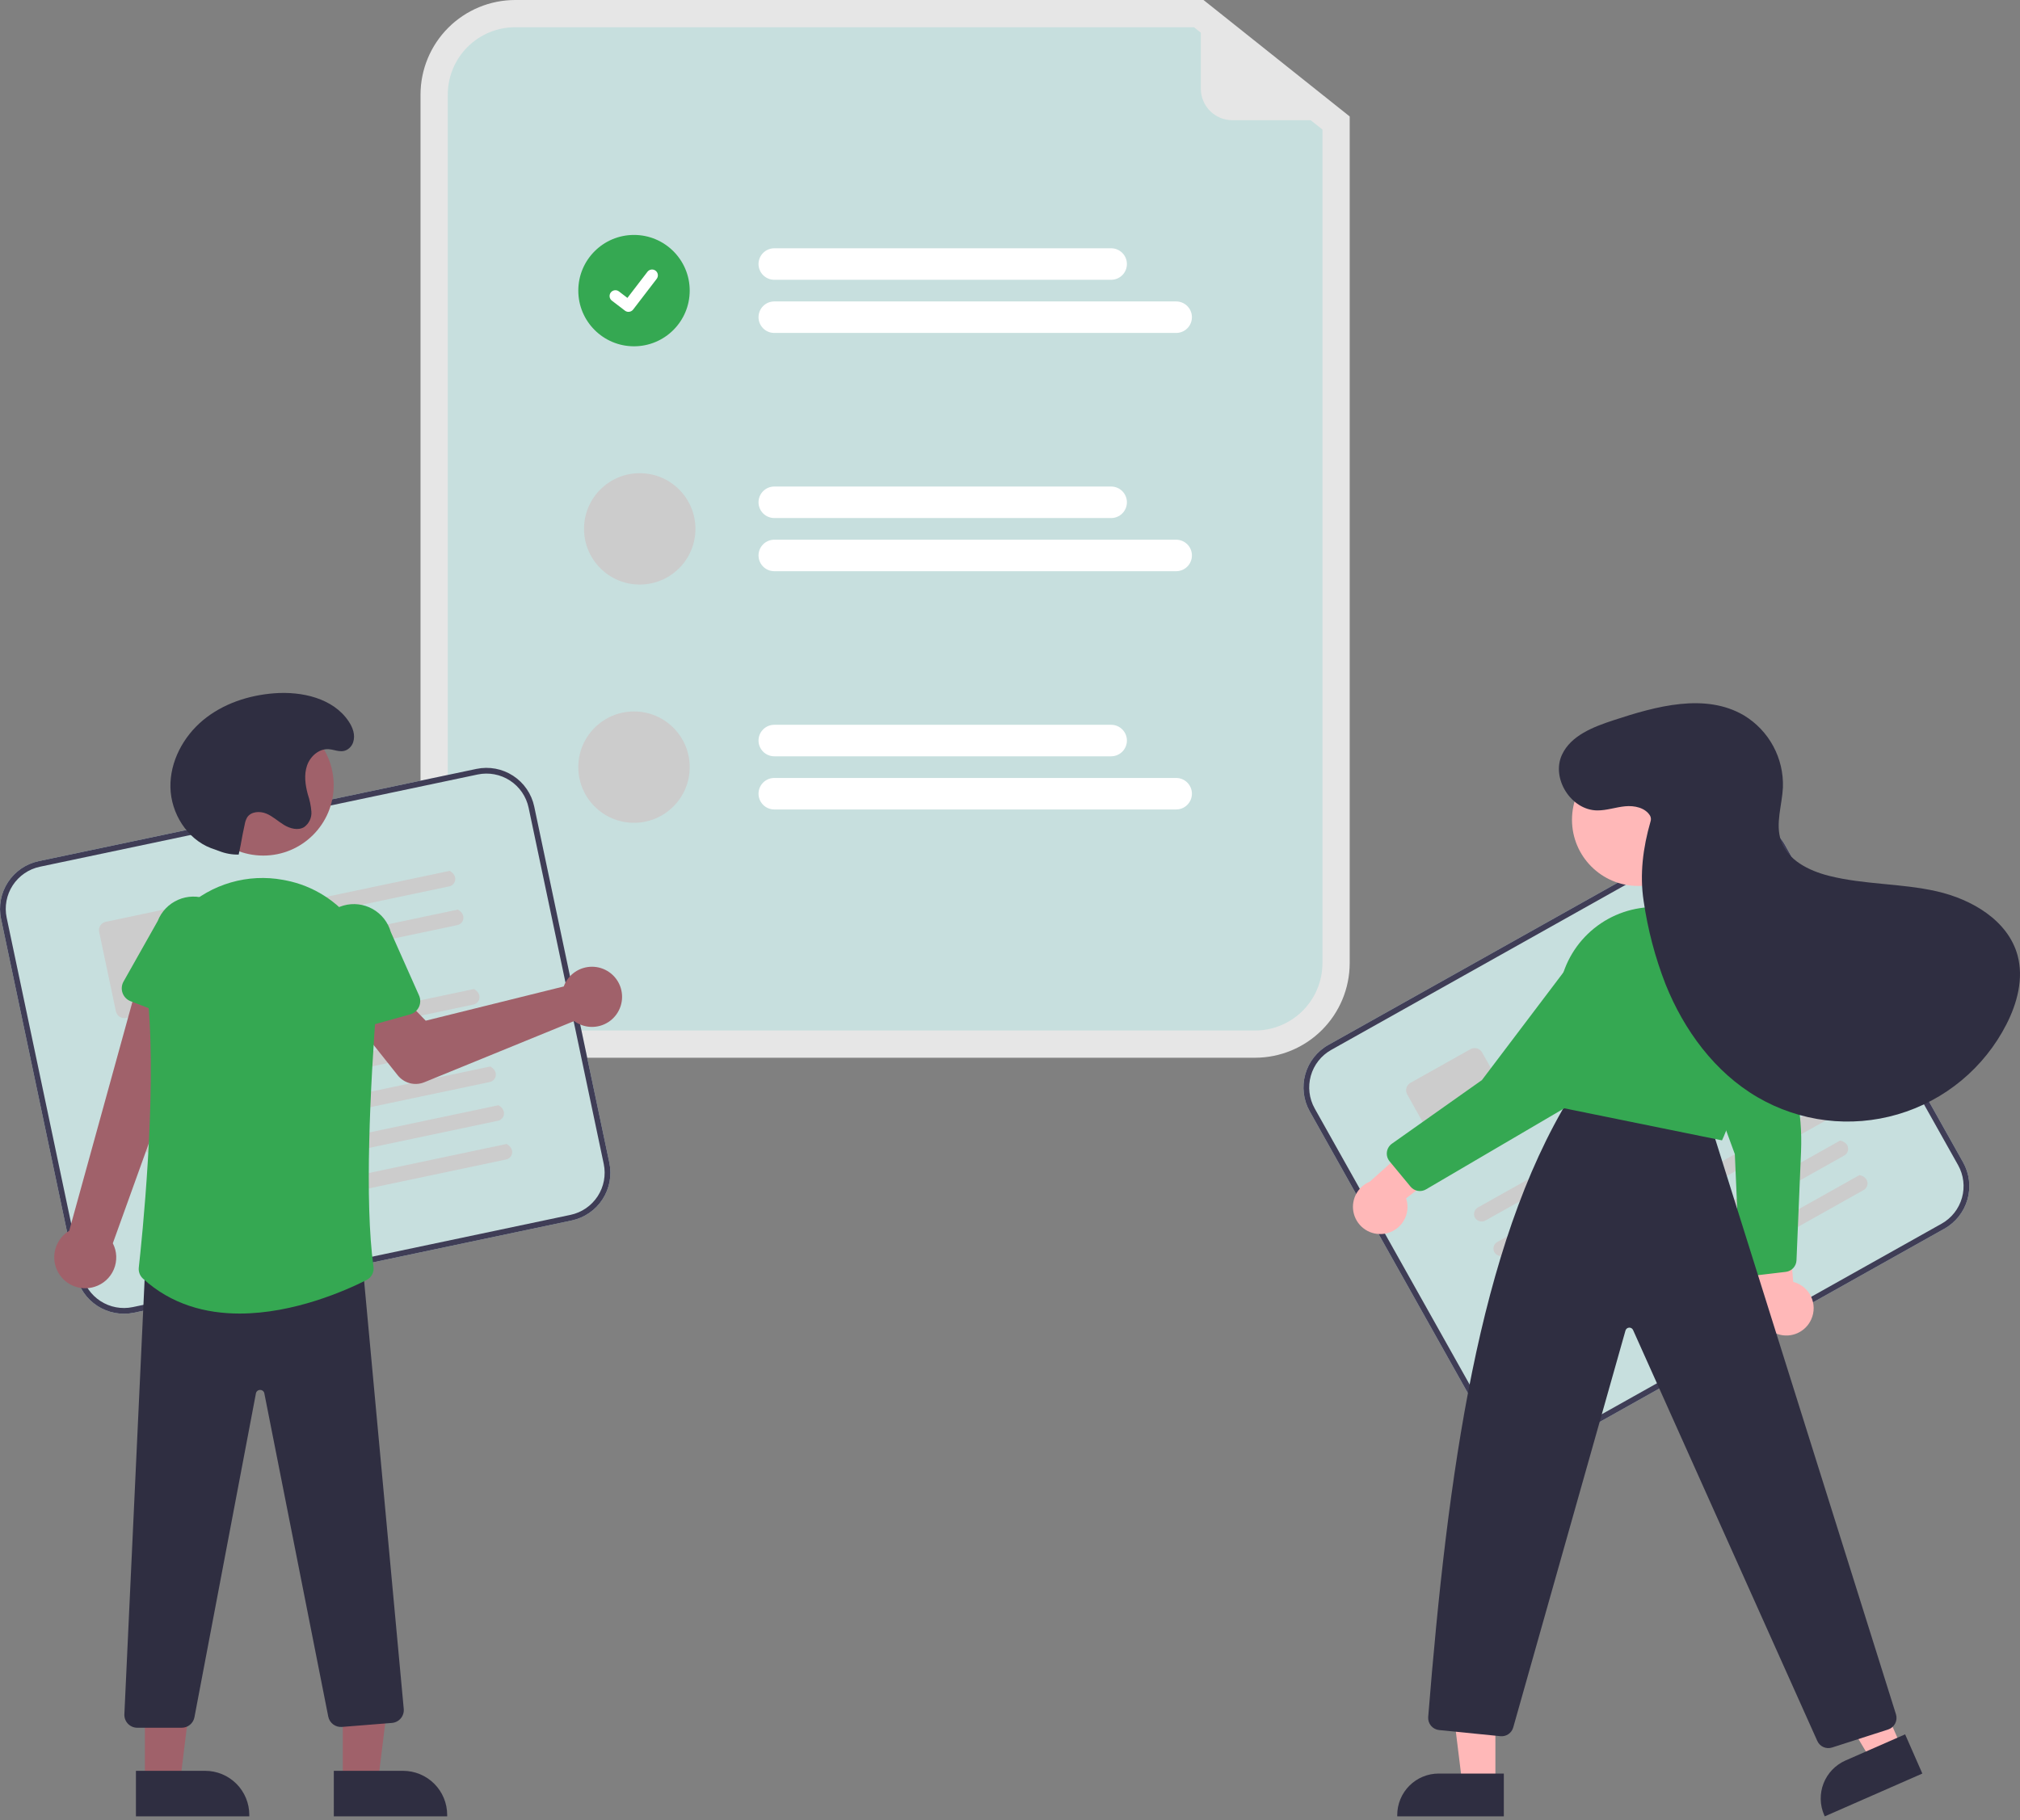 <svg width="456" height="411" viewBox="0 0 456 411" fill="none" xmlns="http://www.w3.org/2000/svg">
<rect x="0" y="0" width="456" height="411" fill="#808080" stroke="none"/>
<g clip-path="url(#clip0_6_27)">
<path d="M283.321 238.833H116.293C110.629 238.827 105.199 236.574 101.193 232.57C97.188 228.566 94.935 223.137 94.929 217.474V21.359C94.935 15.696 97.188 10.267 101.193 6.263C105.199 2.259 110.629 0.006 116.293 0H271.685L304.685 26.297V217.474C304.678 223.137 302.425 228.566 298.42 232.57C294.415 236.574 288.985 238.827 283.321 238.833Z" fill="#E6E6E6"/>
<path d="M116.293 6.149C112.259 6.153 108.392 7.757 105.54 10.609C102.688 13.46 101.084 17.326 101.079 21.359V217.474C101.084 221.507 102.688 225.373 105.54 228.224C108.392 231.076 112.259 232.68 116.293 232.684H283.321C287.354 232.68 291.221 231.076 294.073 228.224C296.925 225.373 298.53 221.507 298.534 217.474V29.259L269.534 6.149H116.293Z" fill="#C7DFDE"/>
<path d="M250.834 63.174H174.788C174.321 63.174 173.859 63.082 173.427 62.903C172.995 62.724 172.603 62.462 172.273 62.132C171.942 61.802 171.68 61.41 171.502 60.978C171.323 60.547 171.231 60.084 171.231 59.617C171.231 59.15 171.323 58.687 171.502 58.256C171.68 57.824 171.942 57.432 172.273 57.102C172.603 56.772 172.995 56.51 173.427 56.331C173.859 56.152 174.321 56.06 174.788 56.06H250.834C251.301 56.06 251.764 56.152 252.195 56.331C252.627 56.51 253.019 56.772 253.349 57.102C253.68 57.432 253.942 57.824 254.121 58.256C254.299 58.687 254.391 59.15 254.391 59.617C254.391 60.084 254.299 60.547 254.121 60.978C253.942 61.41 253.68 61.802 253.349 62.132C253.019 62.462 252.627 62.724 252.195 62.903C251.764 63.082 251.301 63.174 250.834 63.174Z" fill="white"/>
<path d="M265.509 75.178H174.788C173.845 75.178 172.94 74.803 172.273 74.136C171.606 73.469 171.231 72.565 171.231 71.621C171.231 70.678 171.606 69.773 172.273 69.106C172.94 68.439 173.845 68.064 174.788 68.064H265.509C266.453 68.064 267.358 68.439 268.025 69.106C268.692 69.773 269.067 70.678 269.067 71.621C269.067 72.565 268.692 73.469 268.025 74.136C267.358 74.803 266.453 75.178 265.509 75.178Z" fill="white"/>
<path d="M250.834 116.971H174.788C173.845 116.971 172.94 116.596 172.273 115.929C171.606 115.262 171.231 114.358 171.231 113.414C171.231 112.471 171.606 111.566 172.273 110.899C172.94 110.232 173.845 109.857 174.788 109.857H250.834C251.777 109.857 252.682 110.232 253.349 110.899C254.017 111.566 254.391 112.471 254.391 113.414C254.391 114.358 254.017 115.262 253.349 115.929C252.682 116.596 251.777 116.971 250.834 116.971Z" fill="white"/>
<path d="M265.509 128.976H174.788C173.845 128.976 172.94 128.601 172.273 127.934C171.606 127.267 171.231 126.362 171.231 125.419C171.231 124.475 171.606 123.571 172.273 122.904C172.94 122.237 173.845 121.862 174.788 121.862H265.509C266.453 121.862 267.358 122.237 268.025 122.904C268.692 123.571 269.067 124.475 269.067 125.419C269.067 126.362 268.692 127.267 268.025 127.934C267.358 128.601 266.453 128.976 265.509 128.976Z" fill="white"/>
<path d="M250.834 170.769H174.788C173.845 170.769 172.94 170.394 172.273 169.727C171.606 169.06 171.231 168.155 171.231 167.212C171.231 166.268 171.606 165.364 172.273 164.697C172.94 164.03 173.845 163.655 174.788 163.655H250.834C251.777 163.655 252.682 164.03 253.349 164.697C254.017 165.364 254.391 166.268 254.391 167.212C254.391 168.155 254.017 169.06 253.349 169.727C252.682 170.394 251.777 170.769 250.834 170.769Z" fill="white"/>
<path d="M265.509 182.773H174.788C173.845 182.773 172.94 182.398 172.273 181.731C171.606 181.064 171.231 180.159 171.231 179.216C171.231 178.273 171.606 177.368 172.273 176.701C172.94 176.034 173.845 175.659 174.788 175.659H265.509C266.453 175.659 267.358 176.034 268.025 176.701C268.692 177.368 269.067 178.273 269.067 179.216C269.067 180.159 268.692 181.064 268.025 181.731C267.358 182.398 266.453 182.773 265.509 182.773Z" fill="white"/>
<path d="M143.121 78.191C150.066 78.191 155.696 72.562 155.696 65.619C155.696 58.676 150.066 53.048 143.121 53.048C136.177 53.048 130.547 58.676 130.547 65.619C130.547 72.562 136.177 78.191 143.121 78.191Z" fill="#35A852"/>
<path d="M141.875 70.415C141.592 70.415 141.317 70.324 141.091 70.154L141.077 70.144L138.121 67.883C137.845 67.671 137.665 67.359 137.619 67.014C137.574 66.668 137.667 66.32 137.879 66.043C138.091 65.767 138.404 65.586 138.749 65.541C139.094 65.495 139.443 65.588 139.719 65.799L141.633 67.267L146.157 61.367C146.262 61.231 146.392 61.116 146.542 61.03C146.691 60.943 146.856 60.887 147.027 60.865C147.197 60.842 147.371 60.854 147.538 60.898C147.704 60.943 147.86 61.02 147.997 61.124L147.997 61.125L147.969 61.164L147.998 61.125C148.274 61.337 148.455 61.65 148.5 61.995C148.546 62.34 148.453 62.689 148.241 62.965L142.921 69.901C142.798 70.061 142.64 70.19 142.458 70.279C142.277 70.368 142.078 70.414 141.876 70.413L141.875 70.415Z" fill="white"/>
<path d="M144.416 131.988C151.361 131.988 156.99 126.36 156.99 119.417C156.99 112.473 151.361 106.845 144.416 106.845C137.471 106.845 131.842 112.473 131.842 119.417C131.842 126.36 137.471 131.988 144.416 131.988Z" fill="#CCCCCC"/>
<path d="M143.121 185.785C150.066 185.785 155.696 180.157 155.696 173.214C155.696 166.271 150.066 160.642 143.121 160.642C136.177 160.642 130.547 166.271 130.547 173.214C130.547 180.157 136.177 185.785 143.121 185.785Z" fill="#CCCCCC"/>
<path d="M304.042 27.143H278.192C276.305 27.143 274.496 26.394 273.161 25.06C271.827 23.726 271.077 21.916 271.077 20.029V0.942C271.077 0.858 271.101 0.776 271.145 0.705C271.19 0.635 271.253 0.578 271.328 0.541C271.404 0.505 271.487 0.49 271.571 0.5C271.654 0.509 271.732 0.541 271.798 0.593L304.318 26.35C304.391 26.407 304.444 26.486 304.469 26.574C304.495 26.663 304.493 26.758 304.462 26.845C304.432 26.932 304.375 27.007 304.3 27.061C304.225 27.114 304.135 27.143 304.042 27.143Z" fill="#E6E6E6"/>
<path d="M129.057 275.579L30.235 296.404C27.379 297.002 24.402 296.444 21.958 294.851C19.513 293.258 17.801 290.76 17.196 287.906L0.238 207.474C-0.361 204.619 0.198 201.643 1.791 199.199C3.385 196.755 5.883 195.043 8.737 194.438L107.559 173.613C110.415 173.014 113.392 173.573 115.836 175.166C118.28 176.759 119.993 179.256 120.598 182.11L137.556 262.543C138.154 265.398 137.596 268.374 136.002 270.818C134.409 273.261 131.911 274.974 129.057 275.579Z" fill="#C7DFDE"/>
<path d="M129.057 275.579L30.235 296.404C27.379 297.002 24.402 296.444 21.958 294.851C19.513 293.258 17.801 290.76 17.196 287.906L0.238 207.474C-0.361 204.619 0.198 201.643 1.791 199.199C3.385 196.755 5.883 195.043 8.737 194.438L107.559 173.613C110.415 173.014 113.392 173.573 115.836 175.166C118.28 176.759 119.993 179.256 120.598 182.11L137.556 262.543C138.154 265.398 137.596 268.374 136.002 270.818C134.409 273.261 131.911 274.974 129.057 275.579ZM9.004 195.705C6.485 196.238 4.281 197.749 2.876 199.905C1.47 202.062 0.977 204.688 1.505 207.207L18.463 287.64C18.996 290.158 20.508 292.361 22.664 293.767C24.821 295.172 27.448 295.665 29.968 295.137L128.79 274.312C131.308 273.778 133.512 272.267 134.918 270.111C136.324 267.955 136.817 265.329 136.289 262.81L119.331 182.377C118.797 179.859 117.286 177.655 115.129 176.25C112.972 174.844 110.346 174.351 107.826 174.879L9.004 195.705Z" fill="#3F3D56"/>
<path d="M101.419 200.134L51.545 210.644C51.108 210.745 50.65 210.677 50.262 210.453C49.874 210.229 49.585 209.866 49.454 209.438C49.394 209.215 49.381 208.981 49.414 208.752C49.447 208.524 49.527 208.304 49.648 208.107C49.769 207.91 49.929 207.739 50.118 207.606C50.307 207.473 50.522 207.38 50.748 207.332L101.517 196.633C103.499 197.75 102.873 199.827 101.418 200.134L101.419 200.134Z" fill="#CCCCCC"/>
<path d="M103.263 208.88L53.389 219.39C52.952 219.491 52.494 219.423 52.106 219.199C51.718 218.975 51.429 218.613 51.298 218.184C51.238 217.961 51.225 217.728 51.258 217.499C51.291 217.27 51.371 217.05 51.492 216.853C51.613 216.656 51.773 216.486 51.962 216.352C52.151 216.219 52.366 216.126 52.592 216.078L103.361 205.379C105.343 206.496 104.717 208.574 103.262 208.88L103.263 208.88Z" fill="#CCCCCC"/>
<path d="M43.657 226.642L28.436 229.85C27.939 229.954 27.421 229.857 26.995 229.579C26.57 229.302 26.272 228.867 26.166 228.371L22.38 210.413C22.276 209.916 22.373 209.398 22.651 208.972C22.928 208.547 23.363 208.249 23.86 208.144L39.081 204.936C39.578 204.832 40.096 204.929 40.521 205.206C40.947 205.484 41.245 205.918 41.35 206.415L45.136 224.373C45.241 224.87 45.143 225.388 44.866 225.813C44.589 226.239 44.154 226.537 43.657 226.642V226.642Z" fill="#CCCCCC"/>
<path d="M106.893 226.818L30.776 242.859C30.34 242.96 29.881 242.892 29.493 242.668C29.105 242.444 28.817 242.082 28.686 241.653C28.626 241.43 28.612 241.196 28.646 240.967C28.679 240.739 28.759 240.519 28.88 240.322C29.001 240.125 29.161 239.954 29.35 239.821C29.539 239.688 29.753 239.595 29.98 239.547L106.992 223.318C108.974 224.435 108.348 226.512 106.893 226.818Z" fill="#CCCCCC"/>
<path d="M108.738 235.567L32.621 251.608C32.184 251.709 31.726 251.641 31.338 251.417C30.95 251.193 30.661 250.83 30.53 250.402C30.47 250.178 30.457 249.945 30.49 249.716C30.523 249.487 30.603 249.268 30.724 249.071C30.845 248.874 31.005 248.703 31.194 248.57C31.383 248.437 31.598 248.343 31.824 248.296L108.837 232.067C110.819 233.183 110.192 235.261 108.738 235.567Z" fill="#CCCCCC"/>
<path d="M110.581 244.31L34.464 260.351C34.028 260.452 33.569 260.384 33.181 260.16C32.793 259.936 32.504 259.573 32.373 259.145C32.314 258.922 32.3 258.688 32.333 258.459C32.367 258.231 32.446 258.011 32.568 257.814C32.689 257.617 32.849 257.446 33.038 257.313C33.227 257.18 33.441 257.086 33.667 257.039L110.68 240.81C112.662 241.927 112.036 244.004 110.581 244.31Z" fill="#CCCCCC"/>
<path d="M112.426 253.058L36.309 269.099C35.872 269.2 35.413 269.132 35.025 268.908C34.637 268.684 34.349 268.322 34.218 267.893C34.158 267.67 34.145 267.436 34.178 267.208C34.211 266.979 34.291 266.759 34.412 266.562C34.533 266.365 34.693 266.194 34.882 266.061C35.071 265.928 35.285 265.835 35.512 265.787L112.524 249.558C114.507 250.675 113.88 252.752 112.426 253.058Z" fill="#CCCCCC"/>
<path d="M114.269 261.802L38.152 277.843C37.715 277.944 37.257 277.876 36.869 277.652C36.481 277.428 36.192 277.065 36.061 276.637C36.002 276.413 35.988 276.18 36.021 275.951C36.055 275.722 36.134 275.503 36.255 275.306C36.376 275.108 36.536 274.938 36.725 274.805C36.915 274.672 37.129 274.578 37.355 274.531L114.368 258.302C116.35 259.418 115.723 261.496 114.269 261.802Z" fill="#CCCCCC"/>
<path d="M127.706 221.759C127.533 222.073 127.385 222.4 127.263 222.737L96.102 230.468L90.681 224.861L81.148 231.934L89.78 242.792C90.477 243.669 91.44 244.297 92.525 244.58C93.609 244.864 94.756 244.788 95.794 244.364L129.607 230.55C130.718 231.368 132.052 231.828 133.431 231.87C134.811 231.911 136.17 231.531 137.329 230.782C138.487 230.032 139.39 228.947 139.916 227.672C140.443 226.397 140.569 224.991 140.277 223.643C139.986 222.294 139.29 221.066 138.284 220.123C137.277 219.179 136.007 218.564 134.642 218.359C133.277 218.155 131.883 218.371 130.644 218.978C129.405 219.585 128.38 220.555 127.706 221.759L127.706 221.759Z" fill="#A0616A"/>
<path d="M21.341 290.556C22.312 290.256 23.206 289.747 23.959 289.065C24.713 288.382 25.307 287.542 25.701 286.605C26.095 285.668 26.278 284.656 26.238 283.64C26.198 282.624 25.936 281.63 25.47 280.726L46.914 221.136L32.022 218.498L15.626 277.902C14.159 278.786 13.068 280.176 12.559 281.81C12.049 283.443 12.157 285.207 12.861 286.767C13.566 288.327 14.818 289.574 16.381 290.273C17.944 290.971 19.709 291.072 21.341 290.556Z" fill="#A0616A"/>
<path d="M44.191 231.714L29.487 226.072C29.069 225.912 28.69 225.663 28.376 225.343C28.063 225.023 27.822 224.639 27.67 224.217C27.518 223.796 27.459 223.346 27.497 222.9C27.535 222.453 27.668 222.02 27.888 221.63L35.602 207.957C36.436 205.822 38.082 204.104 40.181 203.181C42.279 202.258 44.658 202.204 46.796 203.031C48.934 203.859 50.657 205.5 51.586 207.595C52.515 209.691 52.576 212.069 51.754 214.209L48.352 229.482C48.254 229.919 48.064 230.33 47.793 230.687C47.522 231.044 47.178 231.339 46.783 231.551C46.388 231.762 45.952 231.887 45.505 231.915C45.057 231.943 44.609 231.875 44.191 231.714V231.714Z" fill="#35A852"/>
<path d="M77.38 402.434L85.317 402.434L89.092 371.827L77.379 371.828L77.38 402.434Z" fill="#A0616A"/>
<path d="M75.355 399.844L90.986 399.843H90.986C92.294 399.843 93.59 400.101 94.798 400.601C96.007 401.101 97.105 401.835 98.03 402.76C98.955 403.685 99.689 404.782 100.189 405.991C100.69 407.199 100.947 408.494 100.947 409.802V410.125L75.356 410.126L75.355 399.844Z" fill="#2F2E41"/>
<path d="M32.71 402.434L40.647 402.434L44.422 371.827L32.708 371.828L32.71 402.434Z" fill="#A0616A"/>
<path d="M30.685 399.844L46.315 399.843H46.316C47.624 399.843 48.919 400.101 50.128 400.601C51.337 401.101 52.435 401.835 53.36 402.76C54.285 403.685 55.018 404.782 55.519 405.991C56.02 407.199 56.277 408.494 56.277 409.802V410.125L30.685 410.126L30.685 399.844Z" fill="#2F2E41"/>
<path d="M41.03 390.115H30.986C30.592 390.115 30.202 390.035 29.839 389.88C29.477 389.725 29.15 389.498 28.878 389.213C28.606 388.927 28.394 388.59 28.257 388.221C28.119 387.851 28.057 387.458 28.076 387.064L32.847 284.585L33.148 284.577L81.65 283.313L91.141 385.851C91.177 386.235 91.137 386.623 91.022 386.992C90.907 387.36 90.721 387.703 90.472 387.998C90.224 388.294 89.919 388.538 89.576 388.715C89.233 388.892 88.858 388.999 88.473 389.029L77.191 389.931C76.483 389.988 75.778 389.783 75.209 389.356C74.641 388.929 74.248 388.309 74.105 387.613L59.675 314.619C59.635 314.397 59.518 314.197 59.343 314.055C59.169 313.912 58.949 313.837 58.724 313.843H58.72C58.494 313.838 58.273 313.914 58.099 314.058C57.925 314.202 57.808 314.404 57.77 314.627L43.889 387.765C43.757 388.427 43.401 389.023 42.879 389.451C42.358 389.879 41.705 390.114 41.03 390.115Z" fill="#2F2E41"/>
<path d="M59.429 193.186C68.21 193.186 75.329 186.069 75.329 177.289C75.329 168.51 68.21 161.392 59.429 161.392C50.647 161.392 43.528 168.51 43.528 177.289C43.528 186.069 50.647 193.186 59.429 193.186Z" fill="#A0616A"/>
<path d="M54.097 296.594C46.519 296.594 38.734 294.603 32.281 288.714C31.938 288.403 31.673 288.015 31.508 287.582C31.342 287.149 31.281 286.683 31.33 286.223C32.021 280.018 35.371 247.983 33.484 226.583C33.116 222.586 33.682 218.558 35.138 214.817C36.593 211.076 38.898 207.725 41.872 205.027C44.793 202.335 48.299 200.359 52.115 199.255C55.931 198.15 59.951 197.947 63.858 198.662H63.859C64.057 198.697 64.255 198.735 64.453 198.773C77.183 201.236 86.028 213.014 85.027 226.171C83.567 245.368 82.257 271.335 84.313 286.02C84.398 286.621 84.293 287.233 84.013 287.772C83.733 288.31 83.291 288.747 82.75 289.021C78.072 291.384 66.354 296.594 54.097 296.594Z" fill="#35A852"/>
<path d="M74.846 232.858C74.473 232.61 74.157 232.284 73.922 231.903C73.686 231.522 73.535 231.095 73.48 230.65L71.543 215.123C70.928 212.915 71.214 210.553 72.338 208.555C73.462 206.557 75.333 205.087 77.54 204.466C79.747 203.845 82.11 204.124 84.111 205.242C86.112 206.361 87.589 208.227 88.216 210.431L94.597 224.775C94.779 225.184 94.871 225.628 94.866 226.076C94.861 226.524 94.759 226.966 94.568 227.371C94.377 227.776 94.101 228.136 93.758 228.425C93.416 228.714 93.015 228.925 92.583 229.045L77.41 233.267C76.978 233.387 76.526 233.413 76.083 233.342C75.641 233.272 75.219 233.107 74.846 232.858Z" fill="#35A852"/>
<path d="M53.878 192.962C52.373 192.99 50.877 192.719 49.477 192.166C48.862 191.929 48.222 191.733 47.608 191.496C42.178 189.399 38.601 183.618 38.473 177.8C38.345 171.982 41.359 166.335 45.834 162.614C50.309 158.893 56.105 156.982 61.908 156.54C68.16 156.065 75.2 157.65 78.693 162.855C79.623 164.24 80.273 165.921 79.722 167.594C79.557 168.099 79.262 168.552 78.867 168.907C77.307 170.294 75.752 169.251 74.162 169.159C71.976 169.032 70.012 170.801 69.307 172.873C68.601 174.946 68.912 177.227 69.481 179.341C69.915 180.613 70.189 181.934 70.296 183.273C70.342 183.945 70.216 184.617 69.929 185.227C69.642 185.836 69.204 186.362 68.657 186.755C67.291 187.58 65.498 187.102 64.131 186.278C62.764 185.454 61.583 184.308 60.107 183.702C58.63 183.095 56.647 183.23 55.788 184.575C55.515 185.064 55.33 185.597 55.242 186.151C54.471 189.66 54.648 189.453 53.878 192.962V192.962Z" fill="#2F2E41"/>
<path d="M438.941 277.428L350.858 326.824C348.312 328.248 345.304 328.604 342.495 327.814C339.686 327.024 337.306 325.153 335.875 322.61L295.653 250.918C294.228 248.372 293.872 245.366 294.662 242.557C295.452 239.749 297.324 237.369 299.867 235.939L387.95 186.543C390.497 185.119 393.504 184.762 396.313 185.552C399.122 186.342 401.503 188.214 402.933 190.757L443.156 262.448C444.58 264.994 444.937 268.001 444.147 270.809C443.356 273.618 441.484 275.998 438.941 277.428Z" fill="#C7DFDE"/>
<path d="M438.941 277.428L350.858 326.824C348.312 328.248 345.304 328.604 342.495 327.814C339.686 327.024 337.306 325.153 335.875 322.61L295.653 250.918C294.228 248.372 293.872 245.366 294.662 242.557C295.452 239.749 297.324 237.369 299.867 235.939L387.95 186.543C390.497 185.119 393.504 184.762 396.313 185.552C399.122 186.342 401.503 188.214 402.933 190.757L443.156 262.448C444.58 264.994 444.937 268.001 444.147 270.809C443.356 273.618 441.484 275.998 438.941 277.428ZM300.501 237.068C298.257 238.33 296.605 240.43 295.908 242.908C295.211 245.386 295.525 248.039 296.782 250.285L337.005 321.977C338.267 324.22 340.367 325.872 342.846 326.569C345.324 327.266 347.978 326.952 350.225 325.695L438.308 276.299C440.552 275.037 442.204 272.937 442.901 270.459C443.598 267.981 443.283 265.328 442.026 263.082L401.804 191.39C400.542 189.146 398.441 187.495 395.963 186.798C393.484 186.101 390.83 186.415 388.584 187.672L300.501 237.068Z" fill="#3F3D56"/>
<path d="M390.017 213.686L345.563 238.616C345.177 238.843 344.719 238.915 344.281 238.817C343.844 238.72 343.46 238.46 343.207 238.09C343.084 237.894 343.001 237.676 342.964 237.447C342.928 237.219 342.938 236.986 342.995 236.761C343.051 236.537 343.153 236.327 343.294 236.143C343.434 235.959 343.611 235.806 343.813 235.693L389.064 210.316C391.29 210.79 391.313 212.96 390.017 213.687L390.017 213.686Z" fill="#CCCCCC"/>
<path d="M394.391 221.482L349.937 246.412C349.55 246.639 349.092 246.711 348.655 246.613C348.218 246.515 347.834 246.255 347.581 245.886C347.457 245.69 347.375 245.472 347.338 245.243C347.301 245.015 347.312 244.781 347.368 244.557C347.425 244.333 347.527 244.123 347.667 243.939C347.808 243.755 347.985 243.602 348.186 243.489L393.438 218.112C395.664 218.586 395.687 220.756 394.39 221.483L394.391 221.482Z" fill="#CCCCCC"/>
<path d="M342.817 256.24L329.25 263.848C328.807 264.096 328.283 264.158 327.794 264.02C327.305 263.883 326.891 263.557 326.642 263.114L317.662 247.108C317.414 246.665 317.352 246.141 317.489 245.653C317.627 245.164 317.953 244.749 318.395 244.501L331.962 236.892C332.406 236.645 332.929 236.583 333.418 236.72C333.907 236.858 334.321 237.183 334.57 237.626L343.551 253.632C343.799 254.075 343.861 254.599 343.723 255.088C343.586 255.576 343.26 255.991 342.817 256.24L342.817 256.24Z" fill="#CCCCCC"/>
<path d="M403.217 237.517L335.372 275.564C334.986 275.791 334.527 275.863 334.09 275.765C333.653 275.667 333.269 275.407 333.016 275.037C332.892 274.842 332.81 274.624 332.773 274.395C332.736 274.167 332.747 273.933 332.803 273.709C332.86 273.485 332.962 273.274 333.103 273.091C333.243 272.907 333.42 272.754 333.622 272.641L402.265 234.146C404.49 234.62 404.513 236.79 403.217 237.517Z" fill="#CCCCCC"/>
<path d="M407.592 245.315L339.747 283.362C339.361 283.589 338.903 283.661 338.465 283.563C338.028 283.465 337.644 283.205 337.391 282.835C337.267 282.64 337.185 282.422 337.148 282.193C337.112 281.965 337.122 281.731 337.179 281.507C337.235 281.283 337.337 281.072 337.478 280.889C337.618 280.705 337.795 280.552 337.997 280.439L406.64 241.944C408.866 242.418 408.888 244.588 407.592 245.315V245.315Z" fill="#CCCCCC"/>
<path d="M411.965 253.108L344.119 291.155C343.733 291.382 343.275 291.454 342.838 291.356C342.4 291.258 342.016 290.998 341.764 290.628C341.64 290.433 341.557 290.215 341.52 289.986C341.484 289.758 341.494 289.524 341.551 289.3C341.607 289.076 341.709 288.865 341.85 288.682C341.99 288.498 342.167 288.345 342.369 288.232L411.012 249.737C413.238 250.211 413.261 252.381 411.965 253.108Z" fill="#CCCCCC"/>
<path d="M416.339 260.905L348.494 298.952C348.108 299.179 347.65 299.251 347.212 299.153C346.775 299.056 346.391 298.796 346.138 298.426C346.015 298.231 345.932 298.012 345.895 297.784C345.859 297.555 345.869 297.322 345.926 297.097C345.982 296.873 346.084 296.663 346.225 296.479C346.365 296.296 346.542 296.143 346.744 296.029L415.387 257.535C417.613 258.008 417.636 260.178 416.339 260.905H416.339Z" fill="#CCCCCC"/>
<path d="M420.712 268.699L352.866 306.746C352.48 306.973 352.022 307.045 351.585 306.947C351.148 306.849 350.764 306.589 350.511 306.219C350.387 306.024 350.304 305.806 350.268 305.577C350.231 305.349 350.241 305.115 350.298 304.891C350.355 304.667 350.456 304.456 350.597 304.273C350.738 304.089 350.914 303.936 351.116 303.823L419.76 265.328C421.985 265.802 422.008 267.972 420.712 268.699V268.699Z" fill="#CCCCCC"/>
<path d="M408.875 297.904C409.245 297.09 409.431 296.204 409.421 295.309C409.411 294.415 409.205 293.533 408.817 292.727C408.43 291.921 407.87 291.209 407.178 290.643C406.485 290.076 405.677 289.668 404.81 289.448L402.965 267.782L394.091 274.78L397.204 294.282C396.93 295.763 397.209 297.293 397.988 298.582C398.767 299.871 399.992 300.83 401.43 301.276C402.869 301.723 404.421 301.626 405.794 301.005C407.166 300.383 408.262 299.28 408.875 297.904Z" fill="#FFB8B8"/>
<path d="M403.132 287.179L395.763 288.057C395.389 288.102 395.009 288.069 394.648 287.96C394.287 287.851 393.952 287.669 393.665 287.425C393.378 287.181 393.144 286.88 392.978 286.541C392.813 286.203 392.719 285.833 392.702 285.457L391.628 260.601L377.659 222.449C377.099 221.265 376.844 219.96 376.916 218.653C376.989 217.345 377.387 216.076 378.074 214.962C378.416 214.423 378.808 213.918 379.244 213.452C380.104 212.526 381.175 211.822 382.365 211.399C383.556 210.977 384.831 210.848 386.082 211.024C387.371 211.196 388.6 211.672 389.668 212.414C390.736 213.156 391.611 214.141 392.222 215.289L401.332 234.374C405.142 242.357 406.941 251.151 406.572 259.988L405.544 284.575C405.518 285.219 405.265 285.832 404.83 286.307C404.395 286.783 403.807 287.09 403.169 287.174L403.132 287.179Z" fill="#35A852"/>
<path d="M429.304 394.601L422.471 397.599L407.652 372.679L417.736 368.253L429.304 394.601Z" fill="#FFB8B8"/>
<path d="M433.954 400.458L411.923 410.126L411.801 409.848C411.306 408.722 411.039 407.51 411.013 406.281C410.987 405.051 411.204 403.829 411.651 402.683C412.097 401.538 412.765 400.492 413.616 399.604C414.468 398.717 415.485 398.006 416.611 397.511L416.612 397.511L430.068 391.606L433.954 400.458Z" fill="#2F2E41"/>
<path d="M337.575 402.895H330.113L326.564 374.12L337.577 374.121L337.575 402.895Z" fill="#FFB8B8"/>
<path d="M339.478 410.126L315.418 410.125V409.821C315.418 408.592 315.66 407.374 316.131 406.238C316.602 405.102 317.291 404.07 318.161 403.201C319.031 402.331 320.063 401.642 321.199 401.171C322.335 400.701 323.553 400.459 324.783 400.459H324.784L339.478 400.459L339.478 410.126Z" fill="#2F2E41"/>
<path d="M410.223 393.058L368.656 300.319C368.581 300.145 368.454 299.999 368.292 299.9C368.13 299.802 367.942 299.756 367.753 299.77C367.564 299.783 367.384 299.855 367.238 299.975C367.091 300.095 366.986 300.258 366.936 300.441L341.61 390.015C341.443 390.642 341.057 391.189 340.523 391.557C339.988 391.925 339.34 392.09 338.694 392.022L324.862 390.639C324.15 390.564 323.494 390.215 323.035 389.665C322.576 389.115 322.35 388.407 322.404 387.693C326.803 332.986 333.738 281.353 354.515 247.552L354.626 247.372L386.053 253.533L428.009 387.107C428.216 387.795 428.146 388.537 427.813 389.174C427.48 389.811 426.911 390.292 426.228 390.514L413.576 394.58C412.928 394.791 412.224 394.752 411.604 394.47C410.983 394.188 410.491 393.684 410.223 393.058Z" fill="#2F2E41"/>
<path d="M369.816 200.046C378.072 200.046 384.764 193.355 384.764 185.101C384.764 176.847 378.072 170.156 369.816 170.156C361.56 170.156 354.867 176.847 354.867 185.101C354.867 193.355 361.56 200.046 369.816 200.046Z" fill="#FFB8B8"/>
<path d="M352.584 250.139L352.393 250.1L352.348 249.911C350.334 241.409 350.286 232.131 352.205 222.335C353.179 217.328 355.889 212.826 359.857 209.62C363.825 206.414 368.797 204.711 373.898 204.811C379.433 204.923 384.715 207.146 388.665 211.024C392.614 214.902 394.932 220.142 395.145 225.672C395.785 242.521 388.898 257.129 388.829 257.274L388.726 257.488L352.584 250.139Z" fill="#35A852"/>
<path d="M312.51 278.572C313.395 278.441 314.241 278.118 314.988 277.625C315.734 277.132 316.364 276.482 316.832 275.719C317.3 274.957 317.595 274.101 317.696 273.212C317.798 272.323 317.703 271.423 317.419 270.575L334.637 257.29L323.946 253.623L309.235 266.801C307.841 267.373 306.706 268.436 306.044 269.788C305.382 271.141 305.239 272.69 305.643 274.141C306.047 275.592 306.969 276.844 308.234 277.661C309.5 278.478 311.022 278.802 312.51 278.572V278.572Z" fill="#FFB8B8"/>
<path d="M321.915 268.553C321.354 268.884 320.694 269.004 320.052 268.891C319.411 268.778 318.831 268.439 318.418 267.936L313.688 262.219C313.448 261.928 313.27 261.591 313.166 261.229C313.062 260.866 313.034 260.486 313.084 260.113C313.133 259.739 313.26 259.38 313.455 259.057C313.65 258.734 313.909 258.456 314.217 258.238L334.534 243.873L359.048 211.469C359.74 210.357 360.699 209.436 361.838 208.789C362.977 208.141 364.259 207.789 365.569 207.763C366.207 207.759 366.844 207.814 367.472 207.929C368.716 208.15 369.888 208.668 370.888 209.44C371.888 210.212 372.687 211.214 373.216 212.361C373.77 213.537 374.035 214.828 373.99 216.127C373.944 217.426 373.59 218.696 372.955 219.83L354.804 249.22L354.764 249.284L321.915 268.553Z" fill="#35A852"/>
<path d="M372.489 184.174C371.387 182.362 368.956 181.85 366.845 182.057C364.734 182.263 362.681 183.005 360.56 182.989C354.671 182.943 350.125 175.767 352.601 170.424C354.632 166.043 359.703 164.119 364.291 162.609C373.91 159.443 384.959 156.401 393.688 161.535C396.47 163.219 398.751 165.615 400.296 168.476C401.842 171.336 402.596 174.557 402.48 177.806C402.283 181.846 400.736 185.996 402.045 189.823C403.554 194.238 408.342 196.607 412.866 197.753C420.797 199.762 429.159 199.438 437.14 201.24C445.12 203.042 453.298 207.826 455.449 215.717C456.862 220.901 455.388 226.481 452.946 231.267C450.455 236.15 446.993 240.474 442.772 243.972C438.551 247.471 433.661 250.071 428.399 251.614C423.138 253.157 417.618 253.61 412.175 252.945C406.733 252.28 401.484 250.511 396.749 247.747C387.101 242.115 380.136 232.596 375.983 222.226C373.628 216.178 371.971 209.88 371.042 203.457C370.112 197.443 370.901 191.366 372.586 185.519C372.666 185.301 372.698 185.068 372.681 184.836C372.665 184.604 372.599 184.378 372.489 184.174Z" fill="#2F2E41"/>
</g>
<defs>
<clipPath id="clip0_6_27">
<rect width="456" height="411" fill="white"/>
</clipPath>
</defs>
</svg>
